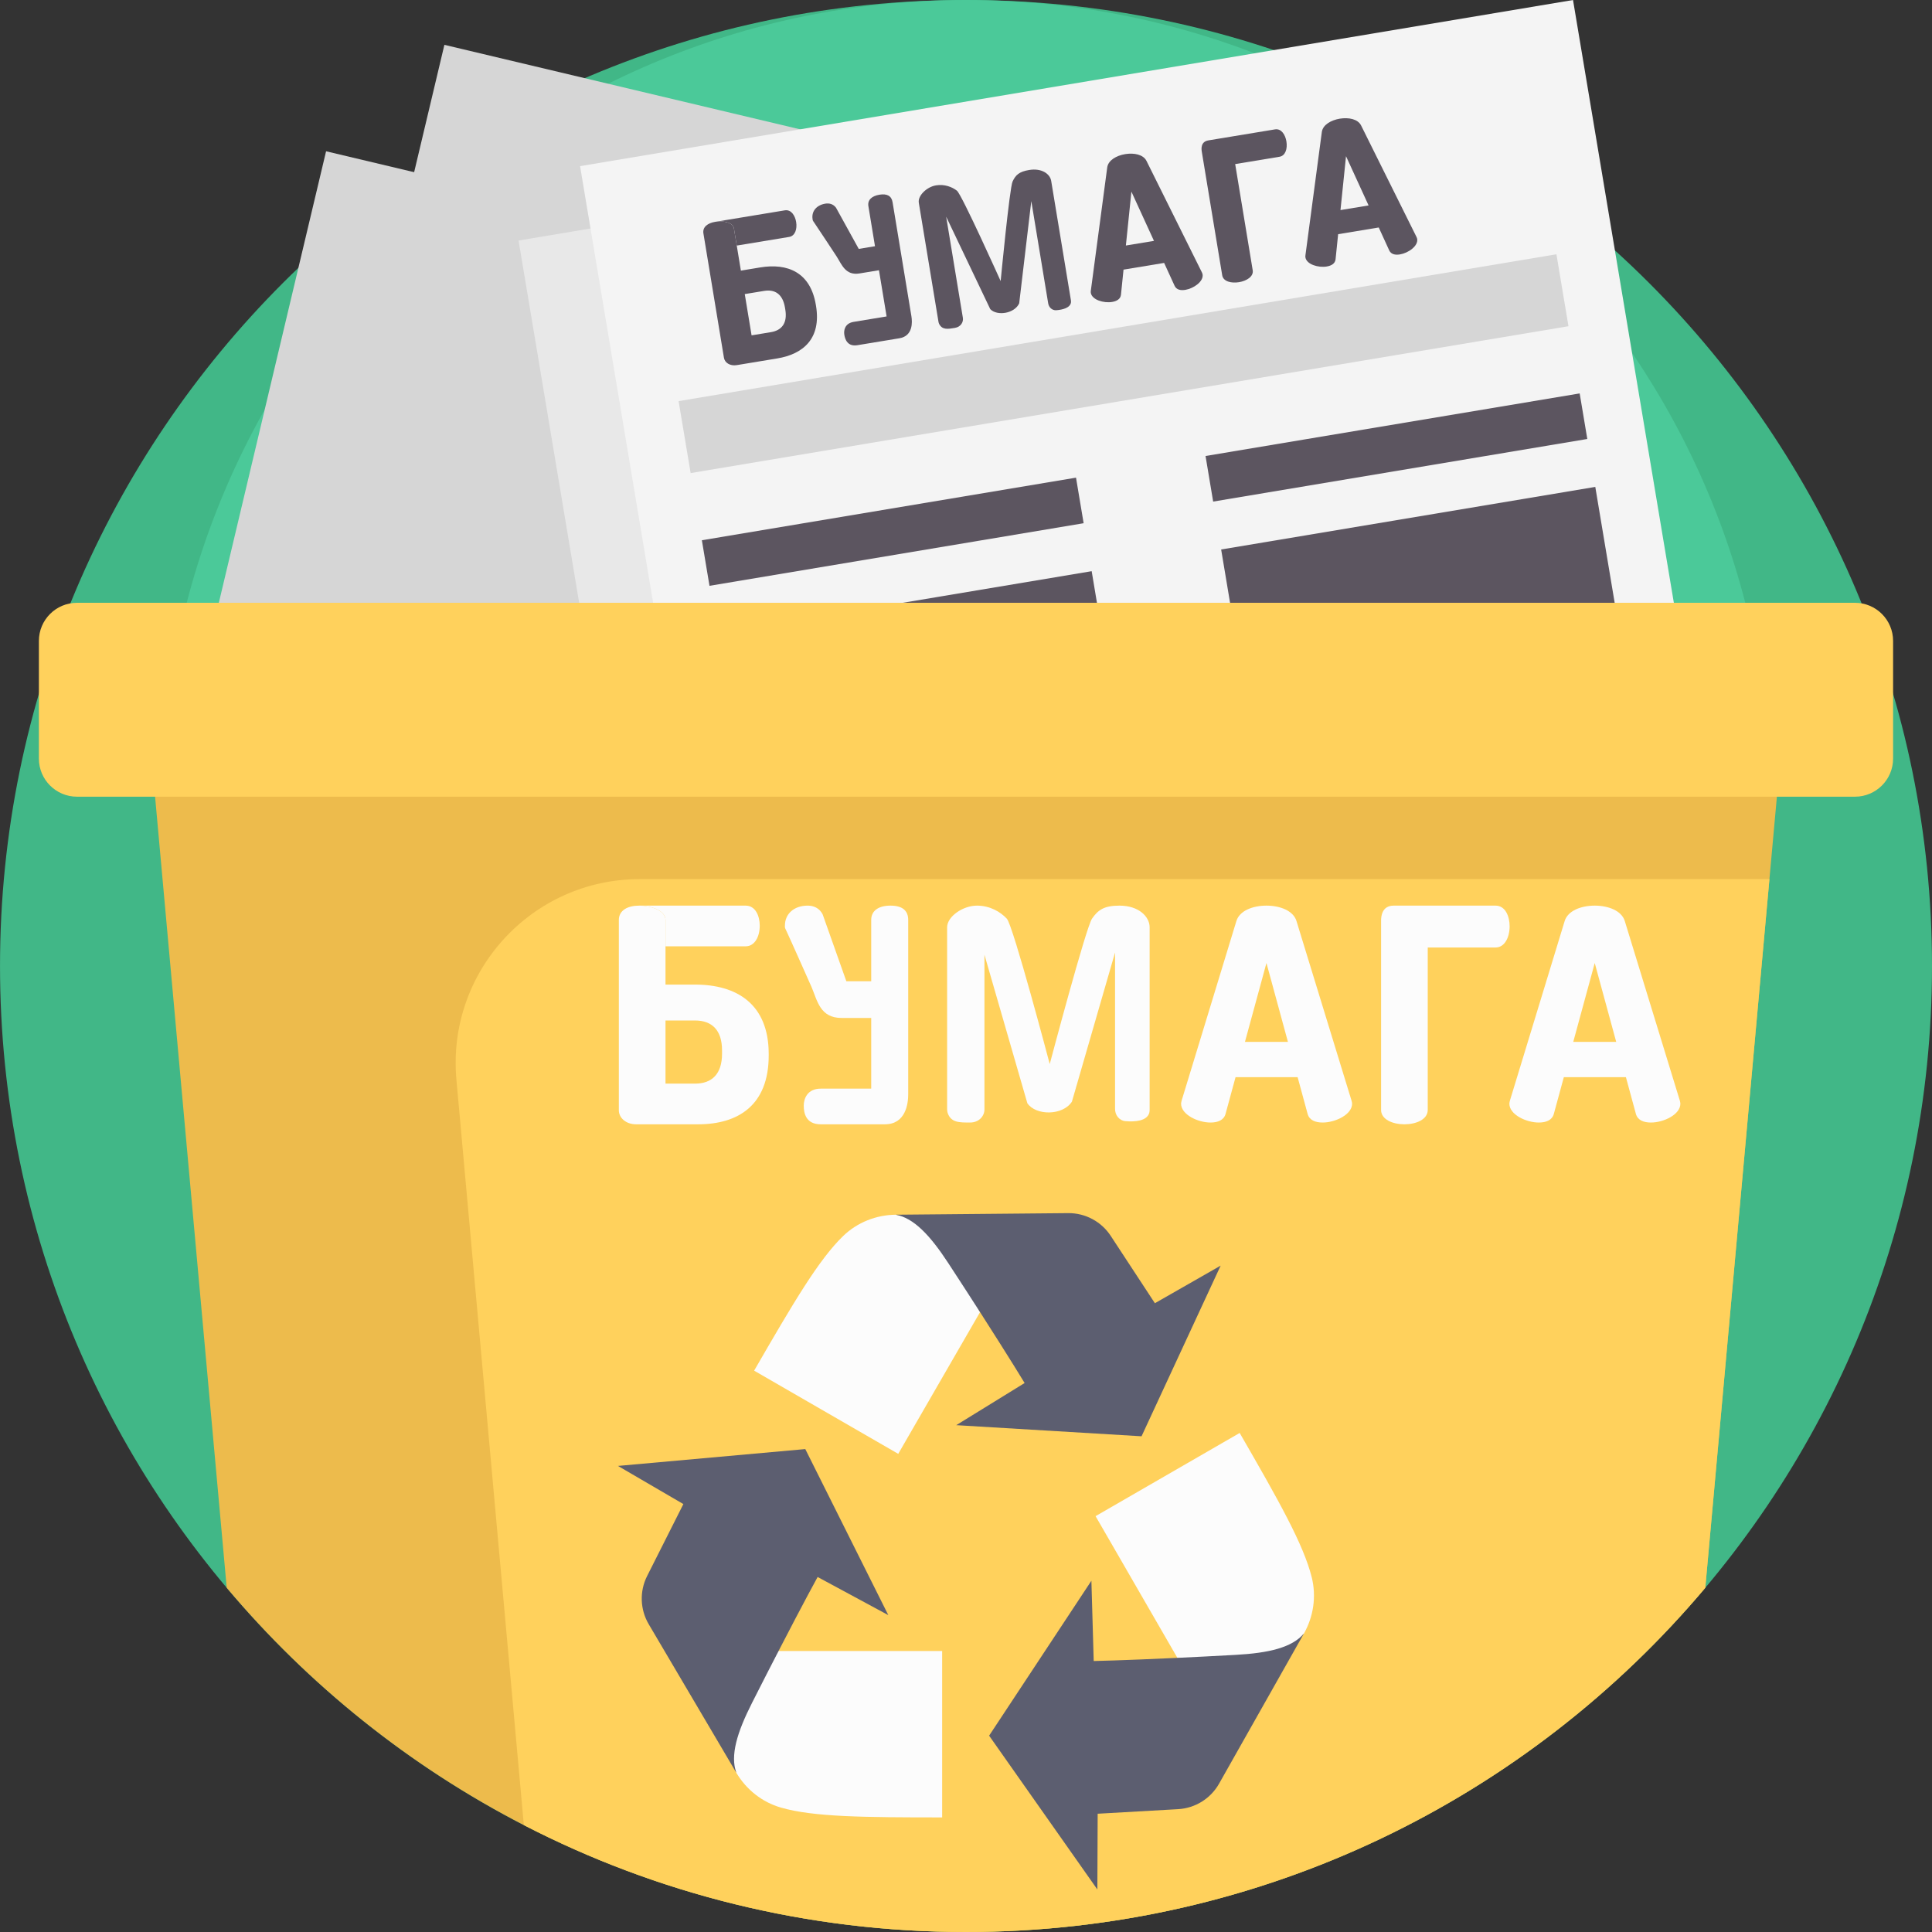 <svg width="125" height="125" viewBox="0 0 125 125" fill="none" xmlns="http://www.w3.org/2000/svg">
<rect x="0" y="0" width="125" height="125" fill="#333333" stroke="none"/>
<g clip-path="url(#clip0)">
<path d="M62.501 125C97.018 125 125 97.017 125 62.5C125 27.982 97.018 0 62.501 0C27.983 0 0.001 27.982 0.001 62.5C0.001 97.017 27.983 125 62.501 125Z" fill="#41B787"/>
<path d="M62.5 104.148C91.26 104.148 114.574 80.834 114.574 52.074C114.574 23.314 91.26 0 62.5 0C33.74 0 10.426 23.314 10.426 52.074C10.426 80.834 33.74 104.148 62.5 104.148Z" fill="#4BC999"/>
<path d="M15.736 57.697L79.104 72.749L92.12 17.953L28.752 2.901L15.736 57.697Z" fill="#D6D6D6"/>
<path d="M71.453 79.64L32.752 70.447C19.126 67.21 10.704 53.541 13.941 39.916L21.097 9.787L84.469 24.84L71.453 79.64Z" fill="#D6D6D6"/>
<path d="M42.845 71.115L107.088 60.367L97.795 4.815L33.551 15.562L42.845 71.115Z" fill="#E8E8E8"/>
<path d="M46.824 66.301L111.067 55.554L101.774 0.001L37.531 10.749L46.824 66.301Z" fill="#F4F4F4"/>
<path d="M44.684 30.608L101.48 21.106L100.701 16.451L43.905 25.953L44.684 30.608Z" fill="#D6D6D6"/>
<path d="M70.575 18.945C70.568 18.908 70.572 18.856 70.577 18.804L71.638 10.829C71.703 10.37 72.228 10.066 72.801 9.971C73.374 9.877 73.969 9.996 74.177 10.409L77.76 17.618C77.78 17.666 77.801 17.714 77.807 17.751C77.883 18.212 77.229 18.665 76.694 18.753C76.382 18.805 76.117 18.746 75.999 18.497L75.319 17.011L72.692 17.445L72.526 19.071C72.495 19.344 72.262 19.485 71.951 19.536C71.416 19.625 70.65 19.406 70.575 18.945ZM74.662 15.585L73.202 12.399L72.844 15.885L74.662 15.585Z" fill="#5C5560"/>
<path d="M82.491 8.371C82.909 8.302 83.161 8.729 83.23 9.146C83.31 9.627 83.163 10.08 82.784 10.142L79.916 10.616L81.05 17.486C81.117 17.891 80.657 18.175 80.164 18.257C79.671 18.338 79.144 18.217 79.077 17.812L77.942 10.942L77.755 9.809C77.729 9.649 77.671 9.167 78.182 9.083L82.491 8.371Z" fill="#5C5560"/>
<path d="M84.46 16.652C84.453 16.615 84.457 16.563 84.462 16.511L85.523 8.535C85.588 8.077 86.113 7.773 86.686 7.678C87.259 7.584 87.854 7.703 88.062 8.116L91.644 15.325C91.665 15.373 91.686 15.421 91.692 15.458C91.768 15.918 91.114 16.372 90.579 16.46C90.267 16.512 90.002 16.453 89.884 16.204L89.204 14.718L86.577 15.152L86.411 16.777C86.379 17.051 86.147 17.192 85.836 17.243C85.301 17.332 84.536 17.113 84.46 16.652ZM88.547 13.292L87.087 10.106L86.729 13.592L88.547 13.292Z" fill="#5C5560"/>
<path d="M60.718 20.814C60.729 20.865 60.74 20.915 60.757 20.948C60.962 21.361 61.328 21.29 61.781 21.215C62.176 21.15 62.346 20.821 62.296 20.553L62.033 18.964L61.781 17.436L61.217 14.019L64.069 20C64.519 20.468 65.65 20.284 65.942 19.623L66.725 13.012L67.301 16.498L67.553 18.026L67.816 19.617C67.855 19.887 68.074 20.093 68.346 20.072C68.746 20.04 69.244 19.922 69.293 19.561C69.298 19.524 69.292 19.473 69.287 19.422L68.011 11.7C67.934 11.249 67.395 10.864 66.586 10.998C65.934 11.105 65.708 11.328 65.514 11.742C65.319 12.157 64.742 18.186 64.742 18.186C64.742 18.186 62.225 12.579 61.912 12.337C61.599 12.095 61.11 11.902 60.558 11.993C59.959 12.092 59.374 12.662 59.446 13.115L60.718 20.814Z" fill="#5C5560"/>
<path d="M54.129 16.592C54.129 16.592 52.784 14.547 52.675 14.397C52.566 14.247 52.584 14.243 52.574 14.18C52.492 13.686 52.815 13.272 53.397 13.176C53.65 13.134 53.907 13.196 54.09 13.438L55.561 16.104L56.612 15.93L56.185 13.339C56.118 12.935 56.408 12.679 56.901 12.597C57.395 12.516 57.682 12.676 57.749 13.081L58.892 20.002L58.967 20.454C59.034 20.859 59.067 21.741 58.19 21.886L55.476 22.334C54.837 22.439 54.677 21.963 54.628 21.662C54.578 21.362 54.669 20.918 55.227 20.826L57.363 20.473L57.045 18.547L56.869 17.484L55.616 17.691C54.701 17.842 54.469 17.124 54.129 16.592Z" fill="#5C5560"/>
<path d="M46.839 23.149C46.892 23.465 47.228 23.696 47.671 23.623L50.29 23.19C51.96 22.914 53.147 21.913 52.796 19.787L52.785 19.724C52.434 17.598 50.934 17.014 49.188 17.302L47.935 17.509L47.668 15.889L47.484 14.776C47.417 14.371 46.764 14.271 46.27 14.353C45.777 14.434 45.444 14.697 45.511 15.102L46.839 23.149ZM48.627 21.697L48.186 19.027L49.439 18.821C50.147 18.704 50.645 19.038 50.787 19.898L50.81 20.037C50.952 20.897 50.588 21.373 49.88 21.49L48.627 21.697Z" fill="#5C5560"/>
<path d="M47.484 14.776C47.417 14.371 46.764 14.271 46.27 14.353L50.775 13.609C51.192 13.54 51.443 13.954 51.51 14.358C51.587 14.827 51.438 15.267 51.059 15.329L47.668 15.889L47.484 14.776Z" fill="#5C5560"/>
<path d="M45.904 37.902L70.111 33.852L69.618 30.904L45.411 34.954L45.904 37.902Z" fill="#5C5560"/>
<path d="M46.917 43.953L71.124 39.903L70.631 36.955L46.423 41.005L46.917 43.953Z" fill="#5C5560"/>
<path d="M47.927 50.007L72.134 45.957L71.641 43.009L47.434 47.059L47.927 50.007Z" fill="#5C5560"/>
<path d="M48.94 56.058L73.147 52.008L72.654 49.06L48.447 53.11L48.94 56.058Z" fill="#5C5560"/>
<path d="M78.491 32.452L102.698 28.402L102.205 25.454L77.998 29.503L78.491 32.452Z" fill="#5C5560"/>
<path d="M82.305 55.261L106.512 51.211L103.215 31.503L79.008 35.552L82.305 55.261Z" fill="#5C5560"/>
<path d="M115.393 46.804L115.113 49.913L114.482 56.878L110.332 102.73C98.867 116.347 81.694 125 62.5 125C52.192 125 42.465 122.505 33.893 118.084C26.505 114.273 19.975 109.033 14.669 102.73L9.886 49.916L9.605 46.804H115.393Z" fill="#EDBB4C"/>
<path d="M114.482 56.878L110.332 102.73C98.868 116.347 81.694 125 62.5 125C52.192 125 42.465 122.505 33.893 118.084L29.531 69.862C28.898 62.888 34.391 56.878 41.393 56.878H114.482Z" fill="#FFD15C"/>
<path d="M120.016 51.546C4.971 51.546 120.028 51.546 4.983 51.546C3.621 51.546 2.516 50.442 2.516 49.08V41.468C2.516 40.105 3.62 39.001 4.983 39.001H120.016C121.378 39.001 122.483 40.105 122.483 41.468V49.08C122.482 50.442 121.378 51.546 120.016 51.546Z" fill="#FFD15C"/>
<path d="M60.957 106.82V117.586C55.912 117.586 52.639 117.559 50.53 116.952C49.313 116.602 48.284 115.788 47.641 114.698C47.641 114.697 47.641 114.697 47.64 114.696C47.238 113.582 46.6 111.021 47.575 109.097C48.221 107.822 49.873 107.785 50.371 106.82H60.958V106.82H60.957Z" fill="#FCFCFC"/>
<path d="M52.102 93.755L57.473 104.498L52.9 102.031C52.9 102.031 52.057 103.555 50.371 106.821C49.872 107.786 49.3 108.903 48.655 110.178C47.68 112.102 47.238 113.583 47.64 114.697L41.972 105.086C41.41 104.132 41.37 102.957 41.869 101.967L44.214 97.313L39.981 94.845L52.102 93.755Z" fill="#5C5E70"/>
<path d="M70.883 98.095L80.207 92.712C82.729 97.082 84.342 99.929 84.871 102.06C85.176 103.288 84.986 104.587 84.364 105.689C84.363 105.689 84.363 105.689 84.362 105.69C83.599 106.595 81.7 108.428 79.546 108.546C78.119 108.625 77.261 107.213 76.176 107.263L70.883 98.095Z" fill="#FCFCFC"/>
<path d="M63.996 112.297L70.613 102.274L70.763 107.468C70.763 107.468 72.504 107.435 76.176 107.263C77.261 107.212 78.514 107.149 79.941 107.07C82.095 106.952 83.599 106.595 84.362 105.689L78.873 115.404C78.328 116.368 77.329 116.99 76.223 117.052L71.019 117.348L70.999 122.249L63.996 112.297Z" fill="#5C5E70"/>
<path d="M58.116 94.064L48.792 88.681C51.315 84.311 52.974 81.491 54.555 79.967C55.466 79.089 56.686 78.604 57.952 78.593C57.952 78.593 57.952 78.593 57.953 78.593C59.119 78.801 61.656 79.53 62.835 81.336C63.616 82.533 62.823 83.982 63.409 84.896L58.116 94.064Z" fill="#FCFCFC"/>
<path d="M73.858 92.927L61.869 92.208L66.293 89.481C66.293 89.481 65.394 87.989 63.409 84.895C62.822 83.981 62.141 82.927 61.359 81.731C60.18 79.925 59.119 78.8 57.953 78.592L69.111 78.489C70.218 78.479 71.256 79.033 71.863 79.96L74.721 84.318L78.976 81.886L73.858 92.927Z" fill="#5C5E70"/>
<path d="M76.416 71.409C76.416 71.352 76.435 71.276 76.454 71.2L79.996 59.584C80.205 58.917 81.062 58.594 81.938 58.594C82.814 58.594 83.671 58.917 83.88 59.584L87.441 71.2C87.46 71.276 87.48 71.352 87.48 71.409C87.48 72.114 86.394 72.628 85.575 72.628C85.099 72.628 84.718 72.475 84.604 72.075L83.957 69.695H79.939L79.291 72.075C79.177 72.475 78.796 72.628 78.32 72.628C77.502 72.628 76.416 72.114 76.416 71.409ZM83.329 67.41L81.939 62.307L80.548 67.41H83.329Z" fill="#FCFCFC"/>
<path d="M96.762 58.594C97.401 58.594 97.672 59.291 97.672 59.929C97.672 60.664 97.342 61.303 96.762 61.303H92.374V71.813C92.374 72.432 91.62 72.742 90.865 72.742C90.111 72.742 89.356 72.432 89.356 71.813V61.303V59.57C89.356 59.326 89.389 58.594 90.17 58.594H96.762Z" fill="#FCFCFC"/>
<path d="M97.656 71.409C97.656 71.352 97.675 71.276 97.694 71.2L101.236 59.584C101.446 58.917 102.302 58.594 103.178 58.594C104.054 58.594 104.911 58.917 105.121 59.584L108.682 71.2C108.701 71.276 108.72 71.352 108.72 71.409C108.72 72.114 107.634 72.628 106.815 72.628C106.339 72.628 105.959 72.475 105.844 72.075L105.197 69.695H101.179L100.531 72.075C100.417 72.475 100.036 72.628 99.56 72.628C98.742 72.628 97.656 72.114 97.656 71.409ZM104.569 67.41L103.179 62.307L101.789 67.41H104.569Z" fill="#FCFCFC"/>
<path d="M61.279 71.768C61.283 71.846 61.288 71.923 61.304 71.977C61.509 72.643 62.072 72.627 62.764 72.627C63.368 72.627 63.702 72.179 63.694 71.768V69.336V67L63.694 61.772L66.47 71.38C67.024 72.188 68.754 72.191 69.352 71.279L72.144 61.628V66.96V69.296V71.731C72.135 72.142 72.411 72.504 72.821 72.539C73.425 72.59 74.195 72.535 74.356 72.011C74.373 71.957 74.377 71.88 74.381 71.802V59.99C74.377 59.299 73.67 58.594 72.431 58.594C71.434 58.594 71.044 58.87 70.652 59.439C70.26 60.008 67.918 68.845 67.918 68.845C67.918 68.845 65.549 59.876 65.142 59.439C64.735 59.002 64.056 58.594 63.211 58.594C62.294 58.594 61.284 59.299 61.279 59.99L61.279 71.768Z" fill="#FCFCFC"/>
<path d="M52.507 63.861C52.507 63.861 51.006 60.484 50.881 60.234C50.756 59.984 50.784 59.982 50.784 59.886C50.784 59.131 51.367 58.594 52.257 58.594C52.644 58.594 53.011 58.749 53.224 59.155L54.758 63.486H56.367V59.523C56.367 58.904 56.863 58.594 57.617 58.594C58.372 58.594 58.761 58.904 58.761 59.523L58.761 70.11L58.761 70.801C58.761 71.42 58.594 72.742 57.251 72.742H53.101C52.122 72.742 52.002 71.993 52.002 71.533C52.002 71.074 52.246 70.435 53.101 70.435H56.367V67.488V65.862H54.451C53.051 65.862 52.882 64.737 52.507 63.861Z" fill="#FCFCFC"/>
<path d="M40.039 71.832C40.039 72.316 40.484 72.742 41.161 72.742H45.168C47.722 72.742 49.735 71.542 49.735 68.29V68.193C49.735 64.942 47.645 63.703 44.974 63.703H43.058V61.226V59.523C43.058 58.903 42.11 58.594 41.355 58.594C40.601 58.594 40.039 58.903 40.039 59.523L40.039 71.832ZM43.058 70.109V66.026H44.974C46.058 66.026 46.716 66.645 46.716 67.961V68.174C46.716 69.49 46.058 70.11 44.974 70.11L43.058 70.109Z" fill="#FCFCFC"/>
<path d="M43.058 59.523C43.058 58.903 42.11 58.594 41.355 58.594H48.245C48.884 58.594 49.155 59.271 49.155 59.891C49.155 60.607 48.826 61.226 48.245 61.226H43.058V59.523Z" fill="#FCFCFC"/>
</g>
<defs>
<clipPath id="clip0">
<rect width="125" height="125" fill="white"/>
</clipPath>
</defs>
</svg>
